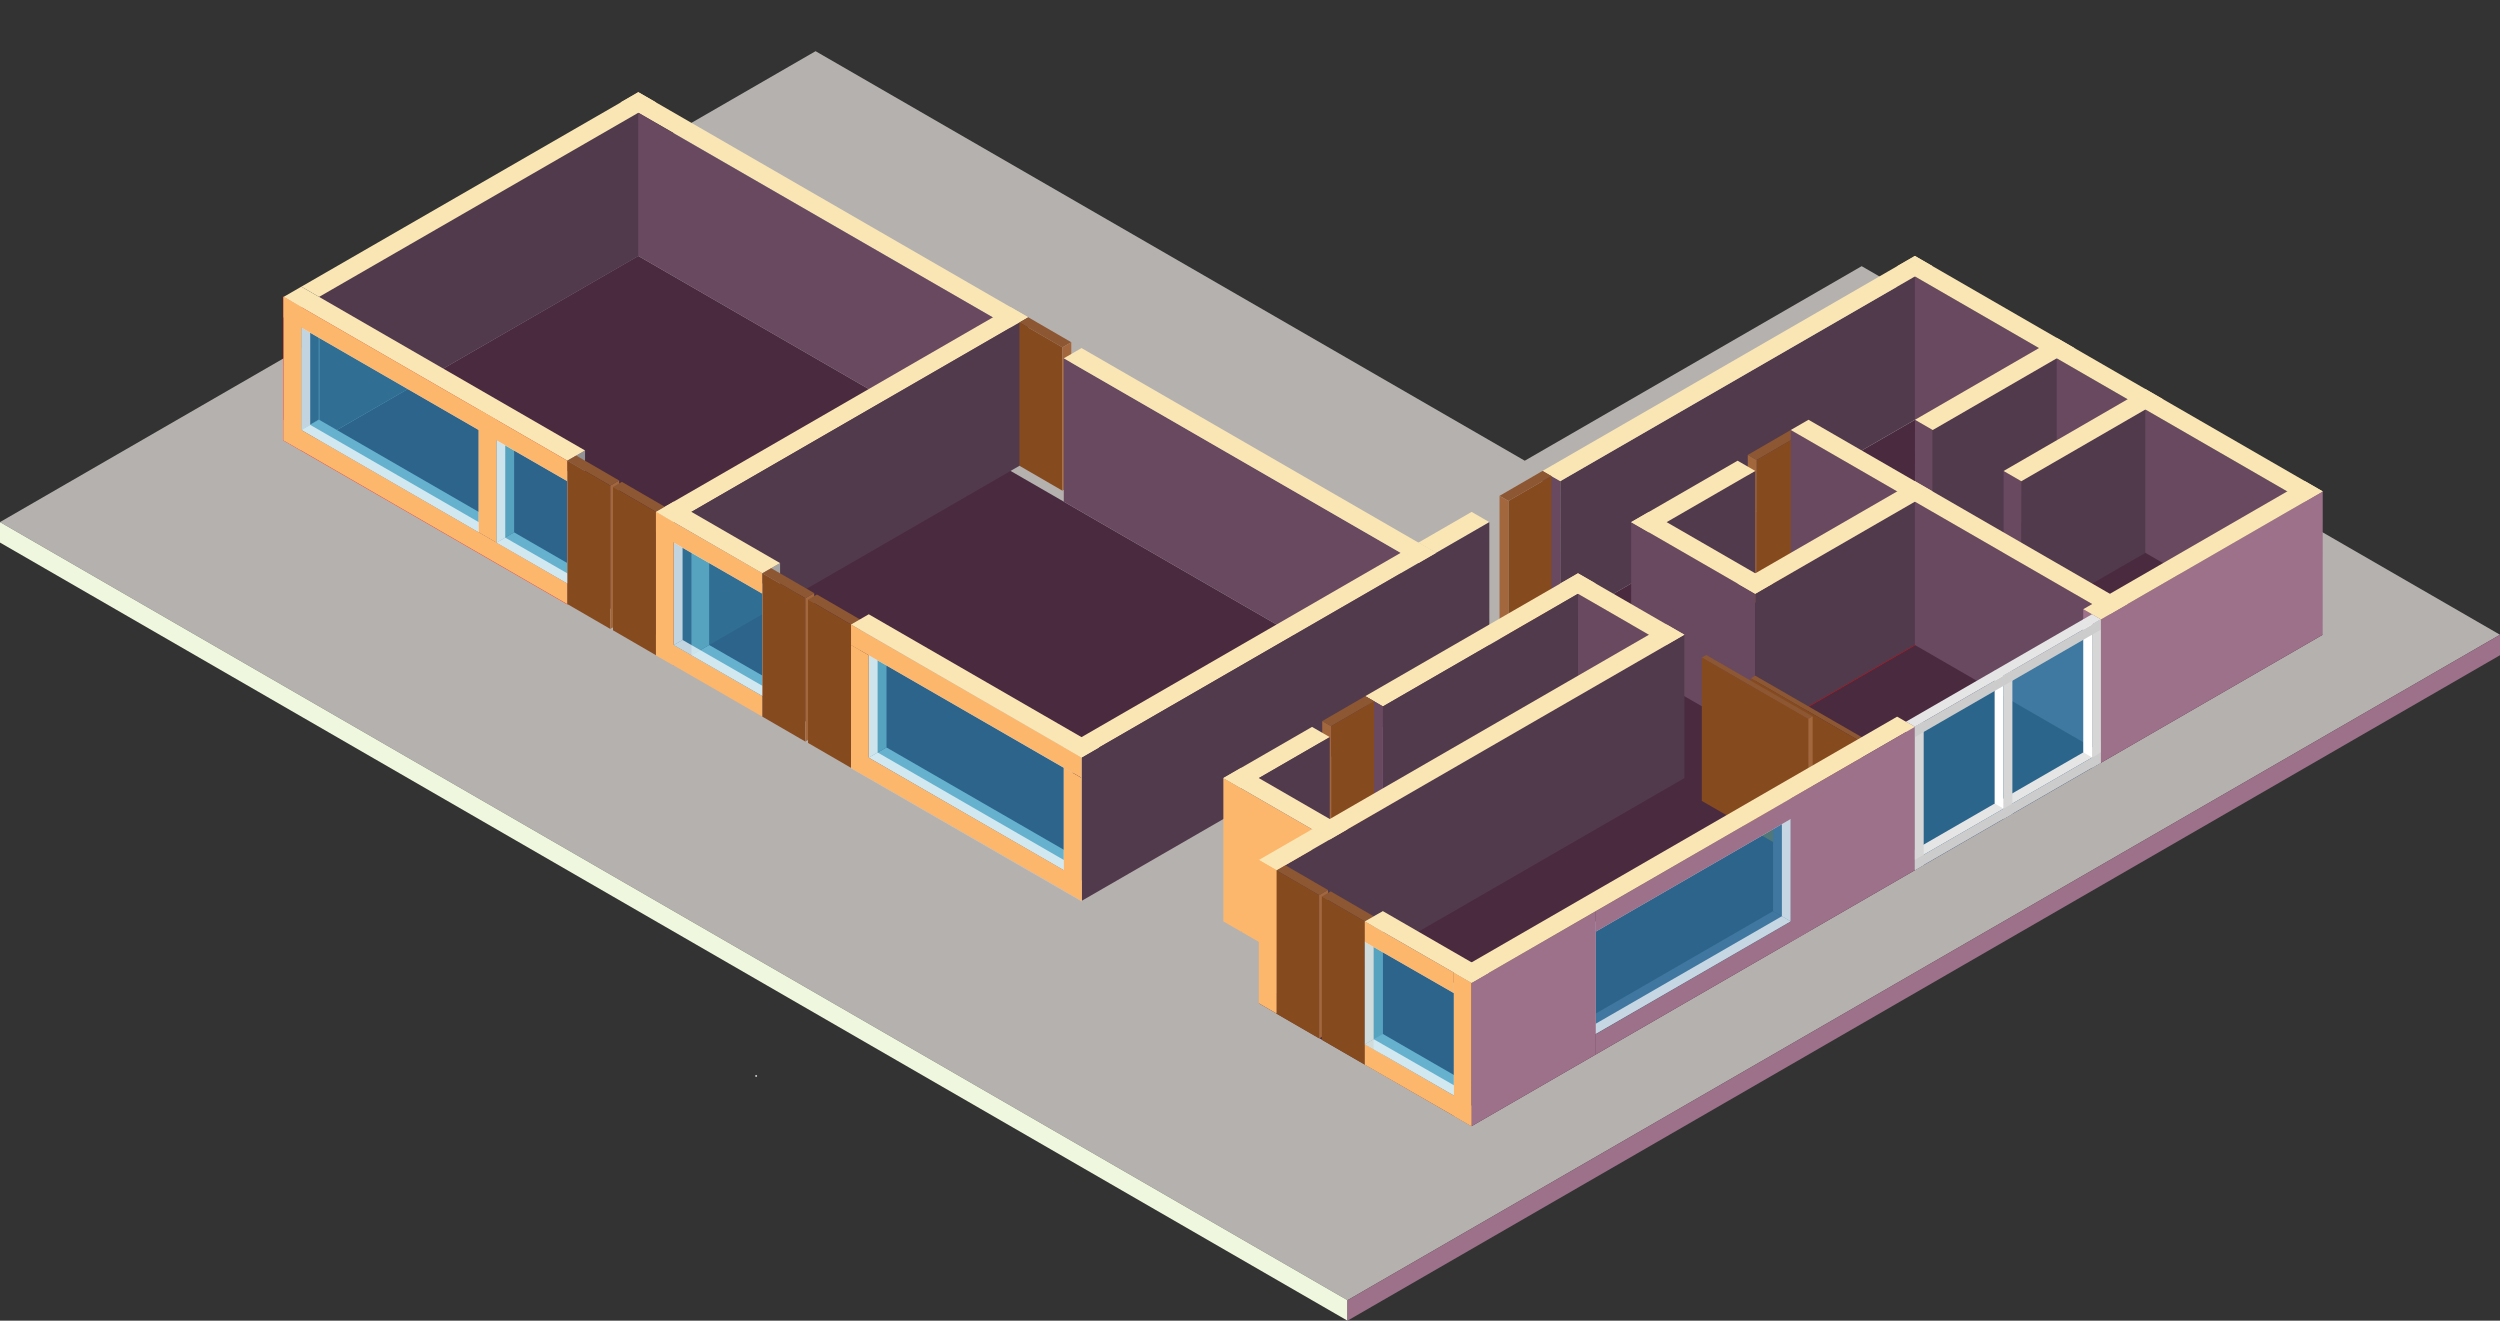 <?xml version="1.0" encoding="UTF-8"?><svg id="Layer_2" xmlns="http://www.w3.org/2000/svg" viewBox="0 0 1280 676.193"><rect x="0" y="0" width="1280" height="676.193" fill="#333333" stroke="none"/><g id="Floor"><polygon points="1280 324.992 689.91 665.709 0 267.309 417.572 26.203 780.675 235.882 953.172 136.281 1280 324.992" fill="#b5b1ae"/><polygon points="0 267.309 0 277.792 689.91 676.193 689.91 665.709 0 267.309" fill="#eff7df"/><polygon points="1280 335.476 1280 324.992 689.91 665.709 689.91 676.193 1280 335.476" fill="#9d718a"/></g><g id="Floor_Inner"><polygon points="326.778 131.045 717.145 356.442 553.736 451.077 163.407 225.398 326.778 131.045" fill="#4a2a3f"/><polygon points="753.458 576.599 1189.216 324.992 989.494 209.728 762.537 340.694 853.324 393.135 644.519 513.697 753.458 576.599" fill="#4a2a3f"/></g><g id="Ground_Floor"><polygon points="971.347 209.678 971.347 136.292 1180.138 256.848 1180.138 330.234 971.347 209.678" fill="#694960"/><polygon points="1053.042 256.848 1053.042 183.463 989.494 220.156 989.494 293.541 1053.042 256.848" fill="#513a4c"/><polygon points="1098.403 283.066 1098.403 209.681 1034.855 246.374 1034.855 319.759 1098.403 283.066" fill="#513a4c"/><polygon points="798.84 319.745 798.859 246.348 980.416 141.529 980.416 214.914 798.84 319.745" fill="#513a4c"/><polygon points="154.291 230.639 335.857 125.932 335.857 52.546 154.291 156.999 154.291 220.156 154.291 230.639" fill="#513a4c"/><polygon points="154.291 146.77 326.87 47.229 335.948 52.471 163.369 152.012 154.291 146.77" fill="#fae6b4"/><polygon points="971.347 136.292 1180.138 256.848 1189.236 251.596 980.416 131.045 971.347 136.292" fill="#fae6b4"/><polygon points="898.711 377.41 889.633 372.168 971.337 324.992 980.416 330.234 898.711 377.41" fill="none" stroke="red" stroke-miterlimit="10" stroke-width=".346"/><polygon points="789.771 314.497 798.84 319.745 798.859 246.348 789.762 241.117 789.771 314.497" fill="#694960"/><polygon points="762.537 340.717 753.458 335.476 726.224 351.201 735.302 356.443 762.537 340.717" fill="none" stroke="red" stroke-miterlimit="10" stroke-width=".346"/><polygon points="753.459 262.09 762.537 267.332 735.302 283.058 726.223 277.815 753.459 262.09" fill="#fae6b4"/><polygon points="508.344 225.397 453.875 193.947 444.796 199.188 499.266 230.639 508.344 225.397" fill="#fae6b4"/><polygon points="789.762 241.117 798.859 246.348 989.505 136.292 980.416 131.045 789.762 241.117" fill="#fae6b4"/><polygon points="290.466 309.267 290.465 235.881 145.213 152.012 145.213 225.397 290.466 309.267" fill="none" stroke="#f93728" stroke-miterlimit="10" stroke-width=".346"/><polygon points="317.7 52.418 326.778 47.176 526.501 162.496 517.422 167.738 317.7 52.418" fill="#fae6b4"/><polygon points="326.778 57.769 326.778 131.045 517.422 241.123 517.422 167.738 326.778 57.769" fill="#694960"/><polygon points="335.857 262.09 517.422 157.254 526.501 162.496 344.935 267.332 335.857 262.09" fill="#fae6b4"/><polygon points="344.935 340.717 526.501 235.859 526.501 162.474 344.935 267.332 344.935 340.717" fill="#513a4c"/><polygon points="399.405 288.299 390.327 293.541 390.327 366.926 399.405 361.685 399.405 288.299" fill="#a3a3a3"/><polygon points="390.327 366.926 390.326 356.359 335.857 324.992 335.857 335.476 390.327 366.926" fill="#fcb76c"/><g><polygon points="543.965 177.853 521.962 165.095 526.501 162.474 548.504 175.232 543.965 177.853" fill="#8c5732"/><polygon points="543.965 251.238 521.962 238.48 521.962 165.095 543.965 177.853 543.965 251.238" fill="#864a1f"/><polygon points="543.964 251.229 543.964 177.854 548.503 175.232 548.503 248.608 543.964 251.229" fill="#a3673e"/></g><g><polygon points="772.298 256.496 794.301 243.739 789.762 241.117 767.759 253.876 772.298 256.496" fill="#8c5732"/><polygon points="772.298 329.882 794.301 317.124 794.301 243.739 772.299 256.497 772.298 329.882" fill="#864a1f"/><polygon points="772.299 329.873 772.299 256.497 767.76 253.876 767.76 327.251 772.299 329.873" fill="#a3673e"/></g><g><polygon points="899.404 235.535 921.407 222.777 916.868 220.156 894.865 232.914 899.404 235.535" fill="#8c5732"/><polygon points="899.404 308.92 921.407 296.162 921.407 222.777 899.404 235.535 899.404 308.92" fill="#864a1f"/><polygon points="899.405 308.911 899.405 235.536 894.865 232.914 894.865 306.289 899.405 308.911" fill="#a3673e"/></g><polygon points="544.657 183.452 544.657 256.837 717.145 356.442 717.145 283.057 544.657 183.452" fill="#694960"/><polygon points="544.657 382.652 726.223 277.815 735.302 283.058 553.736 387.893 544.657 382.652" fill="#fae6b4"/><polygon points="553.736 461.279 553.736 387.893 762.537 267.332 762.537 340.717 553.736 461.279" fill="#513a4c"/><polygon points="726.224 288.299 544.657 183.452 553.736 178.21 735.302 283.058 726.224 288.299" fill="#fae6b4"/><polygon points="807.928 293.541 698.989 356.443 708.067 361.684 817.007 298.773 807.928 293.541" fill="#fae6b4"/><polygon points="898.702 241.117 898.702 304.025 853.319 330.234 844.241 335.475 844.241 272.574 898.702 241.117" fill="#513a4c"/><polygon points="807.913 304.025 807.913 377.401 844.242 398.377 844.241 324.992 807.913 304.025" fill="#694960"/><polygon points="708.067 361.684 708.067 435.07 698.989 429.828 698.989 356.443 708.067 361.684" fill="#694960"/><polygon points="807.913 377.401 708.067 435.07 708.067 361.684 807.913 304.025 807.913 377.401" fill="#513a4c"/><g><polygon points="681.525 371.822 703.528 359.064 698.989 356.443 676.986 369.201 681.525 371.822" fill="#8c5732"/><polygon points="681.525 445.207 703.528 432.449 703.528 359.064 681.525 371.822 681.525 445.207" fill="#864a1f"/><polygon points="681.525 445.198 681.525 371.823 676.986 369.201 676.986 442.577 681.525 445.198" fill="#a3673e"/></g><polygon points="898.711 304.025 835.163 267.332 835.163 340.717 898.711 377.41 898.711 304.025" fill="#694960"/><polygon points="671.754 372.173 626.362 398.377 635.441 403.619 680.832 377.405 671.754 372.173" fill="#fae6b4"/><polygon points="862.398 324.992 807.928 293.541 798.84 298.777 853.319 330.234 862.398 324.992" fill="#fae6b4"/><polygon points="844.242 262.09 907.789 298.783 898.711 304.025 835.163 267.332 844.242 262.09" fill="#fae6b4"/><polygon points="163.369 214.914 163.369 152.012 154.291 156.999 154.291 220.156 163.369 214.914" fill="none" stroke="#909296" stroke-miterlimit="10" stroke-width=".346"/><polygon points="889.633 235.881 898.702 241.117 844.241 272.574 835.163 267.332 889.633 235.881" fill="#fae6b4"/><polygon points="680.832 377.405 680.832 450.795 644.519 471.762 635.44 477.004 635.441 403.619 680.832 377.405" fill="#513a4c"/><polygon points="626.362 471.763 626.362 398.377 671.754 424.586 671.754 497.971 626.362 471.763" fill="#fcb76c"/><polygon points="245.074 272.574 254.152 267.332 163.369 214.914 154.291 220.156 245.074 272.574" fill="#aaabad"/><polygon points="653.597 518.939 653.597 445.553 862.398 324.992 862.398 398.377 653.597 518.939" fill="#513a4c"/><polygon points="390.326 356.359 399.405 351.117 363.092 330.234 354.014 335.476 390.326 356.359" fill="#aaabad"/><polygon points="363.092 330.234 354.014 335.476 354.014 283.058 363.092 277.816 363.092 330.234" fill="#909296"/><polygon points="453.895 382.652 444.816 387.894 444.816 335.476 453.894 330.234 453.895 382.652" fill="#909296"/><polygon points="263.23 272.574 254.152 277.816 254.152 225.398 263.23 220.156 263.23 272.574" fill="#909296"/><polygon points="254.152 277.816 290.465 298.783 299.544 293.541 263.23 272.574 254.152 277.816" fill="#aaabad"/><polygon points="299.544 304.025 299.543 230.639 290.465 235.881 290.466 309.267 299.544 304.025" fill="#909296"/><g><polygon points="254.153 225.482 258.692 222.86 295.004 243.743 295.004 296.162 290.465 298.783 254.153 277.9 254.153 225.482" fill="#00bdff" opacity=".4"/><polygon points="290.439 298.771 254.152 277.9 258.691 275.279 294.979 296.15 290.439 298.771" fill="#fff" opacity=".7"/><polygon points="290.439 246.364 254.152 225.493 258.691 222.872 294.979 243.743 290.439 246.364" fill="#fff" opacity=".7"/><polygon points="254.153 277.9 254.153 225.482 258.692 222.86 258.692 275.279 254.153 277.9" fill="#fff" opacity=".7"/><polygon points="290.465 298.783 290.465 246.365 295.004 243.743 295.004 296.162 290.465 298.783" fill="#fff" opacity=".7"/></g><g><polygon points="344.936 277.858 349.475 275.236 394.866 301.319 394.866 353.738 390.326 356.359 344.936 330.276 344.936 277.858" fill="#00bdff" opacity=".4"/><polygon points="390.301 356.347 344.935 330.276 349.474 327.655 394.84 353.726 390.301 356.347" fill="#fff" opacity=".7"/><polygon points="390.301 303.94 344.935 277.869 349.474 275.248 394.84 301.319 390.301 303.94" fill="#fff" opacity=".7"/><polygon points="344.936 330.276 344.936 277.858 349.475 275.236 349.475 327.655 344.936 330.276" fill="#fff" opacity=".7"/><polygon points="390.326 356.359 390.326 303.941 394.866 301.319 394.866 353.738 390.326 356.359" fill="#fff" opacity=".7"/></g><g><polygon points="154.291 167.738 158.831 165.116 249.613 217.523 249.613 269.941 245.074 272.563 154.291 220.156 154.291 167.738" fill="#00bdff" opacity=".4"/><polygon points="245.048 272.551 154.291 220.156 158.83 217.535 249.588 269.93 245.048 272.551" fill="#fff" opacity=".7"/><polygon points="245.048 220.144 154.291 167.749 158.83 165.128 249.588 217.523 245.048 220.144" fill="#fff" opacity=".7"/><polygon points="154.291 220.156 154.291 167.738 158.831 165.116 158.83 217.535 154.291 220.156" fill="#fff" opacity=".7"/><polygon points="245.074 272.563 245.074 220.145 249.613 217.523 249.613 269.941 245.074 272.563" fill="#fff" opacity=".7"/></g><polygon points="145.212 214.914 290.465 298.783 290.465 309.267 145.213 225.397 145.212 214.914" fill="#fcb76c"/><polygon points="145.213 152.012 154.291 156.999 154.291 230.639 145.213 225.397 145.213 152.012" fill="#fcb76c"/><polygon points="145.213 152.012 154.291 146.77 299.543 230.639 290.465 235.881 145.213 152.012" fill="#fae6b4"/><polygon points="290.466 246.365 290.465 235.881 145.213 152.012 145.213 162.496 290.466 246.365" fill="#fcb76c"/><polygon points="245.074 272.574 245.074 209.672 254.152 214.914 254.152 277.816 245.074 272.574" fill="#fcb76c"/><polygon points="708.067 466.521 708.067 539.906 698.784 545.138 698.784 471.762 708.067 466.521" fill="#909296"/><polygon points="708.051 529.413 698.784 534.546 744.38 560.873 753.356 555.572 708.051 529.413" fill="#aaabad"/><polygon points="553.736 461.279 553.736 387.893 435.718 319.75 435.718 393.135 553.736 461.279" fill="none" stroke="#c6c9cc" stroke-miterlimit="10" stroke-width=".346"/><polygon points="544.658 445.553 553.736 440.312 453.875 382.694 444.797 387.936 544.658 445.553" fill="#aaabad"/><g><polygon points="444.797 335.476 449.336 332.854 549.197 390.514 549.197 442.932 544.658 445.553 444.797 387.894 444.797 335.476" fill="#00bdff" opacity=".4"/><polygon points="544.632 445.541 444.796 387.894 449.335 385.273 549.171 442.921 544.632 445.541" fill="#fff" opacity=".7"/><polygon points="544.632 393.135 444.796 335.487 449.335 332.866 549.171 390.514 544.632 393.135" fill="#fff" opacity=".7"/><polygon points="444.797 387.894 444.797 335.476 449.336 332.854 449.336 385.273 444.797 387.894" fill="#fff" opacity=".7"/><polygon points="544.658 445.553 544.658 393.135 549.197 390.514 549.197 442.932 544.658 445.553" fill="#fff" opacity=".7"/></g><polygon points="544.658 455.955 544.658 393.053 553.736 398.295 553.736 461.197 544.658 455.955" fill="#fcb76c"/><path d="M387.149,551.41c.668,0,.67-1.039,0-1.039s-.67,1.039,0,1.039h0Z" fill="#c6c9cc"/><g><g><polygon points="312.468 248.639 290.465 235.881 295.004 233.26 317.007 246.018 312.468 248.639" fill="#8c5732"/><polygon points="312.468 322.025 290.465 309.267 290.465 235.881 312.468 248.639 312.468 322.025" fill="#864a1f"/><polygon points="312.467 322.015 312.467 248.64 317.007 246.019 317.007 319.394 312.467 322.015" fill="#a3673e"/></g><g><polygon points="335.857 262.09 313.854 249.332 318.393 246.711 340.396 259.469 335.857 262.09" fill="#8c5732"/><polygon points="335.857 335.476 313.854 322.717 313.854 249.332 335.857 262.09 335.857 335.476" fill="#864a1f"/><polygon points="335.856 335.466 335.856 262.091 340.396 259.469 340.396 332.845 335.856 335.466" fill="#a3673e"/></g></g><polygon points="390.301 303.94 390.3 293.456 335.857 262.09 335.857 272.574 390.301 303.94" fill="#fcb76c"/><polygon points="344.935 267.155 344.935 340.675 335.857 335.476 335.857 262.09 344.935 267.155" fill="#fcb76c"/><polygon points="390.327 293.541 399.405 288.299 344.935 256.849 335.857 262.09 390.327 293.541" fill="#fae6b4"/><g><g><polygon points="412.33 306.299 390.327 293.541 394.866 290.92 416.869 303.678 412.33 306.299" fill="#8c5732"/><polygon points="412.33 379.685 390.327 366.926 390.327 293.541 412.33 306.299 412.33 379.685" fill="#864a1f"/><polygon points="412.329 379.675 412.329 306.3 416.868 303.678 416.868 377.054 412.329 379.675" fill="#a3673e"/></g><g><polygon points="435.719 319.75 413.716 306.992 418.255 304.371 440.258 317.129 435.719 319.75" fill="#8c5732"/><polygon points="435.719 393.135 413.716 380.377 413.716 306.992 435.719 319.75 435.719 393.135" fill="#864a1f"/><polygon points="435.718 393.126 435.718 319.751 440.257 317.129 440.257 390.505 435.718 393.126" fill="#a3673e"/></g></g><polygon points="553.736 461.197 553.736 450.713 435.731 382.734 435.731 393.218 553.736 461.197" fill="#fcb76c"/><polygon points="435.718 393.135 435.718 330.234 444.796 335.476 444.796 398.377 435.718 393.135" fill="#fcb76c"/><polygon points="553.736 398.255 553.736 387.771 435.731 319.792 435.731 330.276 553.736 398.255" fill="#fcb76c"/><polygon points="435.718 319.75 553.736 387.893 562.814 382.652 444.796 314.508 435.718 319.75" fill="#fae6b4"/><g><g><polygon points="675.395 458.312 653.392 445.554 657.931 442.933 679.934 455.691 675.395 458.312" fill="#8c5732"/><polygon points="675.395 531.697 653.392 518.939 653.392 445.554 675.395 458.312 675.395 531.697" fill="#864a1f"/><polygon points="675.394 531.688 675.394 458.312 679.934 455.691 679.933 529.066 675.394 531.688" fill="#a3673e"/></g><g><polygon points="698.784 471.762 676.781 459.004 681.32 456.383 703.323 469.142 698.784 471.762" fill="#8c5732"/><polygon points="698.784 545.148 676.781 532.39 676.781 459.004 698.784 471.762 698.784 545.148" fill="#864a1f"/><polygon points="698.783 545.138 698.783 471.763 703.323 469.142 703.322 542.517 698.783 545.138" fill="#a3673e"/></g></g><polygon points="753.458 576.599 698.784 545.138 698.784 534.546 753.459 566.115 753.458 576.599" fill="#fcb76c"/><g><polygon points="698.784 482.271 703.324 479.65 748.919 505.833 748.919 558.252 744.38 560.873 698.784 534.69 698.784 482.271" fill="#00bdff" opacity=".4"/><polygon points="744.354 560.861 698.784 534.69 703.323 532.069 748.893 558.24 744.354 560.861" fill="#fff" opacity=".7"/><polygon points="744.354 508.454 698.784 482.283 703.323 479.662 748.893 505.834 744.354 508.454" fill="#fff" opacity=".7"/><polygon points="698.784 534.69 698.784 482.271 703.324 479.65 703.324 532.068 698.784 534.69" fill="#fff" opacity=".7"/><polygon points="744.38 560.873 744.38 508.455 748.919 505.833 748.919 558.252 744.38 560.873" fill="#fff" opacity=".7"/></g><polygon points="753.458 576.599 744.38 571.357 744.38 497.971 753.459 503.213 753.458 576.599" fill="#fcb76c"/><g><polygon points="916.868 293.541 1080.277 387.893 1080.291 314.516 916.868 220.156 916.868 293.541" fill="#694960"/><polygon points="1066.621 311.908 1066.621 318.856 1066.621 323.439 1071.647 320.338 1071.647 314.81 1066.621 311.908" fill="#9d718a"/></g><polygon points="698.784 482.271 698.784 471.762 744.38 497.971 744.354 508.454 698.784 482.271" fill="#fcb76c"/><polygon points="708.067 466.521 698.784 471.762 753.459 503.213 762.537 497.972 708.067 466.521" fill="#fae6b4"/><polygon points="1025.838 241.149 1025.838 314.526 1034.855 319.759 1034.916 246.391 1025.838 241.149" fill="#694960"/><polygon points="980.477 214.931 989.494 220.156 989.494 293.541 980.411 288.296 980.477 214.931" fill="#694960"/><polygon points="853.32 319.75 862.398 324.992 653.597 445.553 644.519 440.312 853.32 319.75" fill="#fae6b4"/><polygon points="635.44 393.135 689.91 424.586 680.832 429.828 626.362 398.377 635.44 393.135" fill="#fae6b4"/><polygon points="644.519 513.697 653.597 518.939 653.597 445.553 644.519 440.312 644.519 513.697" fill="#fcb76c"/><polygon points="980.416 330.234 980.416 256.848 898.711 304.025 898.711 377.41 980.416 330.234" fill="#513a4c"/><polygon points="898.711 304.025 889.633 298.783 980.416 246.364 989.494 251.607 898.711 304.025" fill="#fae6b4"/><polygon points="989.555 220.173 980.477 214.931 1053.042 172.962 1062.121 178.204 989.555 220.173" fill="#fae6b4"/><g><g opacity=".4"><polygon points="1075.702 317.08 1075.702 390.463 1071.162 393.085 980.387 445.5 980.387 372.113 1071.162 319.701 1075.702 317.08" fill="#00bdff"/></g><polygon points="1075.702 379.995 1075.702 385.227 1071.162 387.849 980.387 440.264 975.858 437.653 1071.162 382.616 1075.702 379.995" fill="#e5e5e5"/><polygon points="984.934 369.509 984.934 442.875 980.394 445.497 980.394 372.13 984.934 369.509" fill="#d6d6d6"/><g><polygon points="1025.797 345.924 1025.797 414.025 1021.257 411.372 1021.257 343.303 1025.797 345.924" fill="#fff"/><polygon points="1030.342 343.316 1030.342 416.682 1025.802 419.303 1025.802 345.937 1030.342 343.316" fill="#d6d6d6"/></g><g><polygon points="1071.159 319.716 1071.159 387.817 1066.619 385.164 1066.619 317.094 1071.159 319.716" fill="#fff"/><polygon points="1075.703 317.107 1075.703 390.473 1071.163 393.095 1071.163 319.728 1075.703 317.107" fill="#d6d6d6"/></g><polygon points="980.388 372.114 980.388 445.51 975.848 442.881 975.848 369.493 980.388 372.114" fill="#ccc"/><polygon points="1075.702 385.22 1075.702 390.463 1071.162 393.085 980.387 445.497 980.387 440.254 1071.162 387.842 1075.702 385.22" fill="#ccc"/><polygon points="1075.702 317.1 1075.702 322.343 1071.162 324.965 984.934 374.752 980.394 377.373 980.387 377.377 980.387 372.134 980.394 372.13 984.934 369.509 1071.162 319.722 1075.702 317.1" fill="#ccc"/><polygon points="1075.685 317.087 980.387 372.113 975.858 369.502 1071.165 314.462 1075.685 317.087" fill="#e5e5e5"/></g><polygon points="1034.916 246.391 1025.838 241.149 1098.403 199.18 1107.481 204.422 1034.916 246.391" fill="#fae6b4"/><g><polygon points="950.911 378.712 896.432 347.27 898.702 345.959 953.181 377.402 950.911 378.712" fill="#8c5732"/><polygon points="953.176 450.785 953.181 377.402 950.911 378.712 950.906 452.096 953.176 450.785" fill="#a3673e"/><polygon points="950.916 452.095 896.432 420.655 896.432 347.27 950.915 378.71 950.916 452.095" fill="#864a1f"/></g><g><polygon points="925.812 368.127 871.333 336.684 873.602 335.373 928.081 366.816 925.812 368.127" fill="#8c5732"/><polygon points="928.076 440.2 928.081 366.817 925.812 368.127 925.807 441.51 928.076 440.2" fill="#a3673e"/><polygon points="925.816 441.509 871.333 410.069 871.333 336.684 925.816 368.124 925.816 441.509" fill="#864a1f"/></g><polygon points="925.946 214.914 916.868 220.156 1080.291 314.516 1089.356 309.267 925.946 214.914" fill="#fae6b4"/><g><polygon points="1189.234 251.594 1189.217 324.991 1075.663 390.556 1075.663 386.982 1075.666 317.169 1189.234 251.594" fill="#9d718a"/><polygon points="916.867 408.861 916.867 471.763 907.789 466.521 907.789 403.619 916.867 408.861" fill="#694960"/><polygon points="817.058 539.876 925.936 476.999 925.946 466.521 817.058 529.452 817.058 539.876" fill="#9d718a"/><polygon points="1189.234 251.594 1075.701 317.148 1066.621 311.908 1180.137 246.365 1189.234 251.594" fill="#fae6b4"/><polygon points="916.867 471.763 907.789 466.521 807.928 524.181 817.058 529.452 916.867 471.763" fill="#694960"/><g><polygon points="916.867 419.315 912.328 416.693 812.467 474.352 812.467 526.771 817.006 529.392 916.867 471.733 916.867 419.315" fill="#00bdff" opacity=".4"/><polygon points="817.032 529.38 916.868 471.733 912.329 469.112 812.493 526.759 817.032 529.38" fill="#fff" opacity=".7"/><polygon points="817.032 476.973 916.868 419.326 912.329 416.705 812.493 474.352 817.032 476.973" fill="#fff" opacity=".7"/><polygon points="916.867 471.733 916.867 419.315 912.328 416.693 912.328 469.111 916.867 471.733" fill="#fff" opacity=".7"/><polygon points="817.006 529.392 817.006 476.974 812.467 474.352 812.467 526.771 817.006 529.392" fill="#fff" opacity=".7"/></g><polygon points="817.058 476.974 925.936 414.097 925.946 403.619 817.058 466.551 817.058 476.974" fill="#9d718a"/><polygon points="753.459 503.213 817.058 466.551 817.058 539.876 753.458 576.599 753.459 503.213" fill="#9d718a"/><polygon points="980.414 372.167 753.458 503.213 744.382 497.97 971.337 366.925 980.414 372.167" fill="#fae6b4"/><polygon points="980.313 372.226 980.31 445.614 916.868 482.245 916.868 408.861 980.313 372.226" fill="#9d718a"/></g></g></svg>